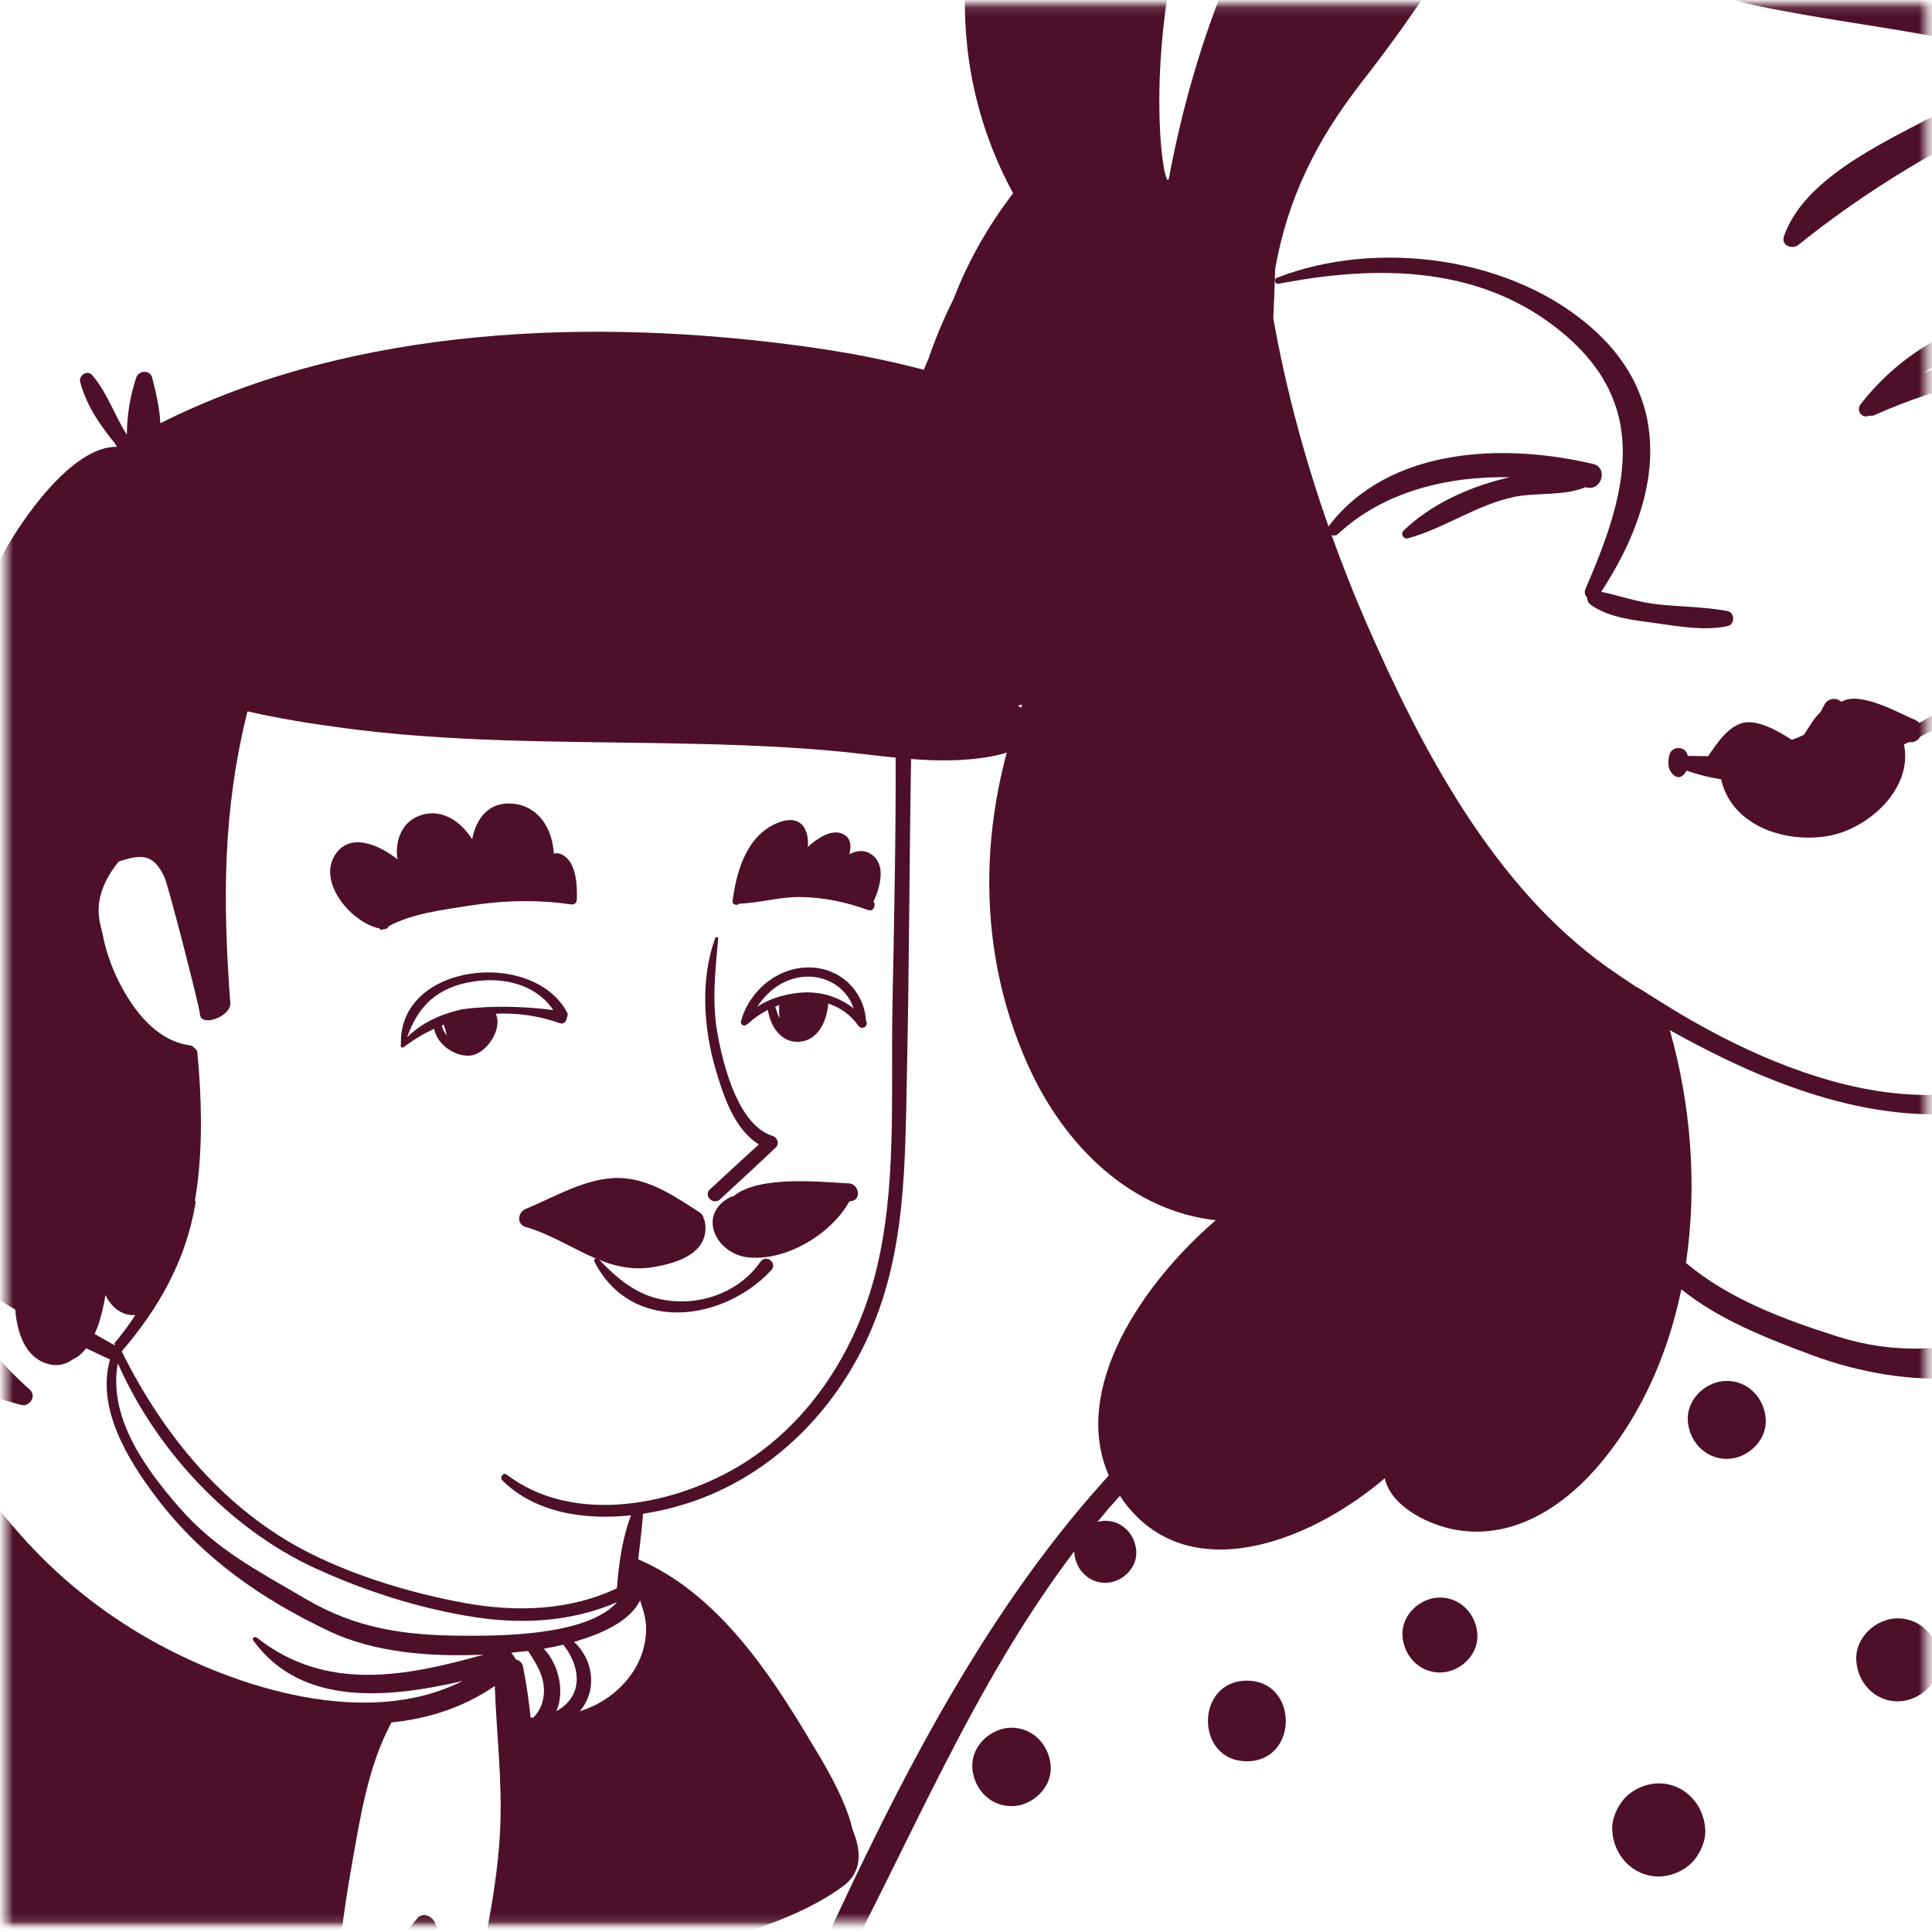 <?xml version="1.0" encoding="UTF-8" standalone="no"?>
<svg width="223px" height="223px" viewBox="0 0 223 223" version="1.1" xmlns="http://www.w3.org/2000/svg" xmlns:xlink="http://www.w3.org/1999/xlink">
    <!-- Generator: Sketch 46.2 (44496) - http://www.bohemiancoding.com/sketch -->
    <title>Partner</title>
    <desc>Created with Sketch.</desc>
    <defs>
        <polygon id="path-1" points="0.383 222.138 222.383 222.138 222.383 0.138 0.383 0.138"></polygon>
        <polygon id="path-3" points="225.352 0.724 225.352 315.499 0.18 315.499 0.18 0.724"></polygon>
        <polygon id="path-5" points="0.383 0.764 0.383 247.844 172.544 247.844 172.544 0.764"></polygon>
    </defs>
    <g id="home" stroke="none" stroke-width="1" fill="none" fill-rule="evenodd">
        <g id="Mobile-Portrait-Copy-2" transform="translate(-49, -3790)">
            <g id="gleichb.-partner" transform="translate(29, 3770)">
                <g id="Page-1" transform="translate(20, 20)">
                    <g id="Partner" transform="translate(0, 0.362)">
                        <g id="Group-18">
                            <mask id="mask-2" fill="white">
                                <use xlink:href="#path-1"></use>
                            </mask>
                            <g id="Mask"></g>
                            <g mask="url(#mask-2)">
                                <g transform="translate(0, -94)">
                                    <g id="Group-28" transform="translate(92.552, 0)">
                                        <mask id="mask-4" fill="white">
                                            <use xlink:href="#path-3"></use>
                                        </mask>
                                        <g id="Clip-27"></g>
                                        <path d="M250.31,324.225 C230.26,327.811 209.805,329.213 189.554,331.18 C168.724,333.204 147.866,335.754 126.925,336.156 C106.134,336.558 85.348,335.118 64.71,332.659 C44.139,330.208 23.848,326 3.33,323.314 C12.615,306.147 19.661,288.237 31.447,272.693 C31.447,272.714 31.442,272.733 31.442,272.754 C31.531,274.695 33.017,276.335 35.025,276.335 C36.897,276.335 38.691,274.688 38.606,272.754 C38.519,270.814 37.031,269.173 35.025,269.173 C34.718,269.173 34.417,269.231 34.123,269.313 C34.558,268.787 34.98,268.254 35.425,267.735 C35.849,267.243 36.293,266.78 36.72,266.294 C36.852,266.496 36.981,266.698 37.127,266.897 C44.528,276.99 58.492,271.765 67.28,264.268 C68.054,267.637 72.509,269.717 75.583,270.236 C82.373,271.384 88.302,267.283 92.409,262.271 C97.098,256.545 100.029,249.693 101.516,242.456 C105.798,245.933 111.411,248.119 116.403,249.983 C122.007,252.076 128.16,253.182 134.107,252.618 C135.46,256.72 137.837,260.39 141.554,263.304 C160.668,278.283 191.207,272.207 210.345,259.722 C208.913,271.579 221.057,280.773 232.84,279.479 C233.608,279.394 234.357,279.26 235.104,279.119 C242.766,292.656 246.272,309.331 250.31,324.225 M144.885,207.257 C142.706,210.485 140.502,214.407 138.578,218.695 C119.772,224.844 97.105,207.639 96.361,207.581 C95.225,206.837 94.104,206.083 93.004,205.305 C79.837,195.965 71.462,179.985 65.133,165.481 C63.698,162.194 62.372,158.822 61.141,155.395 C61.388,155.489 61.679,155.475 61.897,155.269 C67.101,150.399 74.516,148.574 81.704,148.724 C81.427,148.792 81.143,148.861 80.896,148.922 C76.787,149.945 72.485,151.939 69.442,154.903 C69.068,155.269 69.452,155.914 69.951,155.776 C74.227,154.6 77.883,151.895 82.275,150.983 C84.686,150.481 88.035,150.903 90.441,149.873 C90.486,149.885 90.531,149.892 90.576,149.905 C92.336,150.347 93.09,147.602 91.325,147.187 C81.004,144.756 67.752,145.226 60.787,154.398 C58.058,146.635 55.877,138.569 54.418,130.379 C54.512,128.476 54.581,126.563 54.635,124.651 C56.095,116.48 59.404,109.83 64.582,103.175 C67.916,98.892 71.239,94.315 74.192,89.499 C78.222,83.932 81.678,77.813 83.665,71.492 C88.143,82.904 96.551,91.542 111,94.461 C122.89,96.861 134.57,97.666 145.956,101.769 C140.419,102.342 134.829,104.788 130.141,107.275 C124.403,110.32 115.583,114.397 113.355,120.93 C113,121.974 114.327,122.472 115.029,121.906 C120.303,117.654 126.117,113.812 132.062,110.564 C138.757,106.906 144.968,106.033 152.17,104.352 C165.772,110.698 178.392,120.617 181.93,135.917 C185.457,151.173 180.906,166.319 172.056,178.88 C164.361,189.796 152.273,196.307 144.885,207.257 M100.186,212.547 C111.509,218.866 124.572,224.109 137.334,221.63 C133.802,230.416 131.635,240.358 133.185,248.951 C128.827,249.566 124.447,249.465 119.403,247.859 C113.077,245.848 106.932,243.512 102.051,239.414 C103.382,230.437 102.6,221.035 100.186,212.547 M42.386,114.124 C41.438,119.175 31.646,52.896 93.287,34.349 C101.503,33.269 109.691,32.393 118.243,33.045 C132.419,34.126 146.194,38.545 157.948,46.648 C167.588,53.294 175.156,62.608 180.625,72.896 C183.254,77.845 185.218,83.059 186.65,88.461 C186.88,90.7 186.884,92.712 186.607,94.367 C186.607,94.367 160.923,37.073 91.777,50.903 C65.434,56.172 48.313,82.512 42.386,114.124 M296.325,182.991 C294.59,158.718 291.631,141.342 280.841,119.532 C259.032,75.446 224.359,31.843 202.767,21.011 C175.346,7.255 147.44,-4.285 116.828,2.952 C115.734,3.05 114.637,3.156 113.521,3.322 C93.825,6.229 74.92,14.608 59.096,26.611 C33.142,46.298 7.127,84.097 24.384,115.94 C21.502,119.72 19.152,123.841 17.52,128.129 C16.397,130.369 15.43,132.663 14.66,134.929 C13.474,137.601 12.628,140.422 12.258,143.317 C10.755,155.088 16.85,166.007 26.529,172.248 C20.474,186.377 19.692,202.379 26.121,216.628 C30.357,226.023 38.056,233.401 47.771,234.486 C39.301,241.782 31.057,253.888 35.424,263.943 C34.828,264.61 34.229,265.277 33.642,265.951 C19.232,282.468 9.379,303.026 0.326,322.856 C0.028,323.511 0.219,324.131 0.611,324.54 C0.693,324.936 0.944,325.289 1.4,325.401 C21.706,330.309 42.751,333.164 63.469,335.743 C84.918,338.415 106.548,340.011 128.171,339.57 C149.516,339.136 170.797,336.517 192.034,334.493 C212.507,332.54 233.164,331.269 253.427,327.627 C255.152,327.317 247.07,296.744 237.699,278.504 C250.543,274.869 260.093,263.025 265.689,250.805 C266.043,251.026 266.367,251.266 266.755,251.46 C273.649,254.919 281.55,250.893 285.997,245.475 C299.368,229.179 297.722,202.541 296.325,182.991" id="Fill-26" fill="#4E1029" mask="url(#mask-4)"></path>
                                        <path d="M106.85,165.908 C107.702,165.734 107.718,164.335 106.85,164.171 C104.25,163.68 101.567,163.684 98.936,163.412 C96.576,163.168 94.486,162.426 92.268,161.94 C98.728,152.089 101.122,140.534 91.493,131.773 C82.112,123.238 66.401,121.199 54.855,125.691 C54.422,125.858 54.584,126.48 55.049,126.391 C66.482,124.179 78.496,124.24 87.907,132.139 C98.091,140.684 95.144,150.802 90.457,161.594 C90.276,162.012 90.403,162.388 90.65,162.623 C90.626,162.961 90.814,163.269 91.087,163.462 C93.207,164.967 96.133,165.229 98.643,165.575 C101.365,165.951 104.13,166.469 106.85,165.908" id="Fill-2" fill="#4E1029" mask="url(#mask-4)"></path>
                                        <path d="M135.922,170.894 C135.044,170.554 134.238,171.408 134.194,172.211 C134.175,172.557 134.232,172.886 134.32,173.21 C132.628,174.802 130.839,176.072 128.974,177.082 C128.824,176.917 128.627,176.772 128.361,176.668 C126.788,176.055 122.195,173.338 120.013,174.632 C119.92,174.574 119.83,174.527 119.736,174.468 C119.189,174.13 118.388,174.339 118.078,174.902 C117.909,175.21 117.743,175.52 117.573,175.826 C116.813,176.548 116.278,177.54 115.662,178.45 C115.232,178.666 114.758,178.855 114.277,179.031 C112.497,177.896 110.381,176.739 108.73,177.053 C107.026,177.378 105.647,179.366 104.609,180.919 C103.821,180.909 103.034,180.897 102.25,180.888 C102.238,180.839 102.236,180.79 102.222,180.743 C101.926,179.723 100.448,179.721 100.15,180.743 C99.881,181.668 99.956,182.658 100.806,183.231 C101.015,183.372 101.358,183.372 101.567,183.231 C101.827,183.055 101.994,182.832 102.123,182.59 C103.447,183.055 104.779,183.375 106.113,183.595 C107.277,188.837 113.274,190.978 118.367,190.144 C123.103,189.369 128.277,184.645 127.213,179.556 C127.406,179.467 127.602,179.385 127.793,179.294 C128.38,179.381 128.854,179.087 129.105,178.655 C131.343,177.554 133.515,176.377 135.588,175.201 C136.147,175.499 136.85,175.539 137.406,175.213 C138.183,174.761 138.677,173.486 138.068,172.691 C137.448,171.881 136.89,171.267 135.922,170.894" id="Fill-4" fill="#4E1029" mask="url(#mask-4)"></path>
                                        <path d="M148.435,134.498 C142.357,133.242 135.468,134.213 129.468,136.679 C136.299,132.173 144.259,129.782 152.675,131.13 C153.852,131.318 154.345,129.508 153.17,129.337 C141.547,127.65 129.649,130.746 122.217,140.281 C121.623,141.044 122.427,142.028 123.192,141.612 C123.368,141.66 123.568,141.657 123.783,141.561 C132.007,137.902 139.361,136.491 148.273,135.697 C148.911,135.639 149.158,134.646 148.435,134.498" id="Fill-6" fill="#4E1029" mask="url(#mask-4)"></path>
                                        <path d="M24.2,293.059 C21.833,293.059 19.564,295.14 19.674,297.586 C19.783,300.038 21.663,302.113 24.2,302.113 C26.567,302.113 28.835,300.03 28.727,297.586 C28.617,295.133 26.738,293.059 24.2,293.059" id="Fill-8" fill="#4E1029" mask="url(#mask-4)"></path>
                                        <path d="M51.367,287.629 C45.382,287.629 45.372,296.931 51.367,296.931 C57.352,296.931 57.362,287.629 51.367,287.629" id="Fill-10" fill="#4E1029" mask="url(#mask-4)"></path>
                                        <path d="M77.979,282.36 C77.874,280.015 76.077,278.031 73.651,278.031 C71.388,278.031 69.218,280.022 69.324,282.36 C69.429,284.704 71.226,286.688 73.651,286.688 C75.915,286.688 78.083,284.697 77.979,282.36" id="Fill-12" fill="#4E1029" mask="url(#mask-4)"></path>
                                        <path d="M98.907,299.484 C97.529,299.484 96.084,300.083 95.108,301.059 C94.176,301.989 93.476,303.518 93.535,304.856 C93.666,307.768 95.895,310.229 98.907,310.229 C100.285,310.229 101.732,309.63 102.706,308.654 C103.638,307.723 104.34,306.195 104.279,304.856 C104.15,301.945 101.92,299.484 98.907,299.484" id="Fill-14" fill="#4E1029" mask="url(#mask-4)"></path>
                                        <path d="M131.291,285.225 C131.175,282.628 129.186,280.431 126.498,280.431 C123.99,280.431 121.588,282.637 121.705,285.225 C121.821,287.822 123.81,290.018 126.498,290.018 C129.006,290.018 131.408,287.813 131.291,285.225" id="Fill-16" fill="#4E1029" mask="url(#mask-4)"></path>
                                        <path d="M106.76,253.026 C104.405,253.026 102.15,255.097 102.259,257.529 C102.367,259.967 104.236,262.029 106.76,262.029 C109.115,262.029 111.37,259.958 111.262,257.529 C111.153,255.089 109.284,253.026 106.76,253.026" id="Fill-24" fill="#4E1029" mask="url(#mask-4)"></path>
                                    </g>
                                    <g id="Group-51" transform="translate(0, 68)">
                                        <mask id="mask-6" fill="white">
                                            <use xlink:href="#path-5"></use>
                                        </mask>
                                        <g id="Clip-50"></g>
                                        <path d="M12.046,175.827 C12.088,175.599 12.128,175.35 12.17,175.113 C12.607,176.001 13.201,176.767 14.208,177.197 C14.698,177.405 15.17,177.465 15.62,177.427 C14.887,178.557 14.091,179.641 13.214,180.656 C13.233,180.743 13.238,180.831 13.254,180.919 C13.25,180.921 13.246,180.924 13.242,180.926 C12.47,180.486 11.698,180.048 10.926,179.61 C11.486,178.373 11.83,176.996 12.046,175.827 M36.247,206.588 C42.09,209.29 48.702,211.401 55.072,212.337 C60.56,213.143 66.146,212.773 71.239,210.561 C67.697,214.537 57.263,214.452 53.559,214.44 C46.758,214.418 41.165,213.65 35.236,210.163 C29.779,206.954 24.938,204.517 20.681,199.626 C16.737,195.095 12.462,189.22 13.599,182.989 C17.958,192.932 26.434,202.049 36.247,206.588 M73.873,210.363 C74.212,211.367 74.559,212.359 74.575,213.476 C74.607,215.765 73.792,217.838 72.342,219.577 C70.859,221.354 68.977,222.502 66.916,223.169 C69,220.733 68.476,217.179 66.264,215.147 C69.442,214.242 72.773,212.727 73.873,210.363 M62.787,220.712 C62.811,221.979 62.346,223.147 61.528,223.907 C61.434,223.906 61.34,223.897 61.245,223.893 C61.043,221.916 60.759,219.962 60.375,218.051 C60.271,217.536 59.944,217.268 59.563,217.189 C59.394,216.907 59.208,216.641 59.002,216.401 C59.663,216.341 60.317,216.276 60.956,216.204 C61.87,217.627 62.752,218.918 62.787,220.712 M65.285,222.382 C64.961,222.689 64.6,222.941 64.218,223.153 C64.35,222.851 64.457,222.529 64.532,222.183 C64.988,220.079 64.294,217.542 62.765,215.942 C63.454,215.822 64.217,215.667 65.01,215.476 C66.619,217.467 67.396,220.385 65.285,222.382 M57.739,236.6 C57.46,243.138 56.026,249.312 54.8,255.699 C54.769,255.865 54.774,256.016 54.802,256.153 C54.476,256.347 54.091,255.893 53.326,254.716 C51.962,252.618 51.152,249.934 50.243,247.626 C49.937,246.852 48.806,246.263 48.151,247.074 C46.47,249.15 44.738,251.178 42.909,253.126 C41.71,254.404 40.177,256.446 38.492,257.615 C38.941,252.027 39.619,246.463 40.6,240.941 C41.58,235.423 42.456,229.618 45.101,224.612 C45.129,224.558 45.148,224.505 45.166,224.452 C49.428,224.027 53.505,222.719 57.108,220.243 C57.307,225.704 57.974,231.1 57.739,236.6 M17.242,214.843 C11.669,211.683 6.633,207.621 2.385,202.824 C-0.092,200.028 -2.8,196.575 -4.856,192.871 C-4.787,192.61 -4.947,192.293 -5.204,192.224 C-6.576,189.633 -7.613,186.934 -8.006,184.257 C-4.596,185.658 -1.131,186.85 2.444,187.798 C3.409,188.054 4.253,186.773 3.457,186.059 C-0.165,182.81 -3.195,179.149 -5.131,174.86 C-3.684,176.492 -1.823,176.65 -0.07,175.696 C0.538,176.069 1.15,176.436 1.763,176.8 C1.987,179.65 2.984,182.229 5.324,183.006 C6.535,183.408 7.55,183.174 8.403,182.543 C8.641,182.439 8.874,182.309 9.098,182.134 C9.415,181.886 9.69,181.581 9.947,181.254 C10.859,181.701 11.776,182.135 12.701,182.55 C11.11,188.135 14.696,194.047 17.99,198.406 C23.302,205.435 30.078,210.162 38,213.918 C43.262,216.413 49.782,216.906 55.852,216.617 C46.762,219.169 37.612,220.952 29.632,214.651 C29.422,214.485 29.031,214.704 29.221,214.968 C34.791,222.709 44.974,221.616 53.388,219.667 C42.368,225.243 27.24,220.511 17.242,214.843 M127.563,77.667 C124.408,73.804 117.383,71.827 112.805,70.223 C106.397,67.978 99.721,66.569 93.003,65.643 C68.571,62.276 40.967,63.208 18.506,74.49 C18.426,72.641 17.928,70.666 17.568,69.243 C17.326,68.285 15.998,68.375 15.715,69.243 C15.009,71.401 14.652,73.585 14.641,75.807 C13.21,73.599 12.388,70.954 10.639,68.934 C10.083,68.291 9.041,68.977 9.254,69.74 C9.749,71.518 10.561,73.146 11.631,74.649 C12.107,75.317 12.62,76.059 13.201,76.725 C13.297,76.888 13.396,77.05 13.499,77.209 C8.221,77.111 2.255,86.011 0.366,89.567 C-4.496,98.719 -5.956,109.589 -7.396,119.719 C-8.796,129.572 -9.52,139.56 -8.976,149.507 C-9.019,150.786 -9.317,162.356 -8.321,168.615 C-8.68,168.837 -8.917,169.298 -8.833,169.741 C-7.732,175.519 -4.816,180.422 -0.935,184.637 C-3.558,183.807 -6.135,182.863 -8.682,181.761 C-9.346,181.473 -10.278,181.79 -10.236,182.653 C-10.081,185.844 -9.052,189.039 -7.578,192.085 C-10.217,193.28 -12.587,195.456 -14.852,197.256 C-15.276,197.592 -15.7,197.933 -16.125,198.272 C-22.016,202.672 -27.091,208.256 -31.799,213.842 C-35.492,218.224 -39.343,222.547 -41.798,227.777 C-43.399,231.186 -45.597,234.796 -42.248,237.598 C-37.755,241.357 -30.983,243.121 -25.483,244.644 C-21.699,245.692 -17.872,246.567 -14.027,247.357 C-11.172,248.092 -8.315,248.821 -5.459,249.548 C1.818,251.399 9.091,252.975 16.523,254.071 C22.986,255.024 29.626,256.274 36.183,255.924 C36.049,257.165 35.924,258.407 35.812,259.65 C35.735,260.521 36.673,261.006 37.403,260.862 C39.852,260.375 41.506,258.229 43.192,256.497 C45.103,254.533 46.916,252.483 48.664,250.375 C49.434,252.272 50.238,254.16 51.158,255.983 C51.819,257.291 52.539,259.279 54.327,259.412 C56.615,259.582 57.732,256.643 58.358,254.405 C65.193,253.965 72.196,252.477 78.805,250.74 C84.831,249.155 92.284,247.096 97.345,243.322 C99.609,241.635 99.378,239.168 98.401,236.799 C97.531,232.977 94.584,228.346 93.593,226.686 C88.729,218.53 82.738,209.513 73.639,205.604 C73.11,205.376 72.635,205.942 73.021,206.405 C73.039,206.426 73.057,206.446 73.075,206.467 C72.893,206.604 72.774,206.821 72.767,207.044 C72.583,207.184 72.446,207.391 72.433,207.673 C72.416,208.077 72.346,208.456 72.238,208.813 C72.043,208.706 71.806,208.671 71.553,208.796 C65.939,211.576 59.566,211.76 53.496,210.636 C47.58,209.542 41.24,207.651 35.85,204.957 C26.033,200.05 18.916,191.394 14.107,181.736 C14.1,181.692 14.071,181.651 14.055,181.608 C18.29,176.697 21.491,171.099 22.576,164.443 C22.591,164.353 22.556,164.27 22.5,164.207 C22.611,163.563 22.704,162.941 22.777,162.362 C23.398,157.446 23.258,152.064 22.782,147.147 C22.757,146.879 22.615,146.706 22.44,146.609 C22.312,146.448 22.136,146.322 21.918,146.294 C17.749,145.752 14.916,141.614 13.33,138.122 C12.65,136.624 12.136,135.023 11.832,133.403 C11.608,132.197 10.258,129.381 13.695,125.085 C16.273,124.225 17.728,124.126 18.992,126.914 C19.404,127.768 23.025,141.796 23.08,142.71 C23.173,144.259 26.699,142.959 26.583,141.41 C25.702,129.594 25.701,119.218 28.564,107.745 C32.173,108.577 35.858,109.156 39.458,109.643 C51.708,111.302 64.085,111.211 76.419,111.419 C82.815,111.528 89.217,111.71 95.594,112.255 C101.332,112.746 107.159,113.898 112.925,113.175 C114.941,112.922 119.793,112.209 118.999,108.963 C118.811,108.197 118.253,107.581 117.49,107.073 C119.787,106.622 121.662,105.621 122.182,103.645 C123.076,100.248 119.355,98.304 115.473,97.169 C119.484,96.334 123.226,94.524 122.547,90.395 C122.191,88.223 120.314,87.238 118.391,86.652 C117.784,86.467 117.168,86.305 116.545,86.154 C124.117,85.082 131.709,82.743 127.563,77.667" id="Fill-49" fill="#4E1029" mask="url(#mask-6)"></path>
                                        <path d="M103.375,112.346 C103.428,122.301 103.185,132.264 103.005,142.218 C102.825,152.175 103.528,162.817 101.069,172.538 C98.834,181.375 93.595,189.679 85.78,194.563 C78.083,199.374 66.229,201.773 58.482,195.837 C58.095,195.541 57.638,196.171 57.97,196.502 C63.742,202.243 74.046,201.249 81.035,198.56 C89.525,195.294 96.178,188.519 100.013,180.345 C104.581,170.61 104.451,160.215 104.679,149.685 C104.949,137.239 104.958,124.791 105.174,112.346 C105.194,111.189 103.369,111.186 103.375,112.346" id="Fill-29" fill="#4E1029" mask="url(#mask-6)"></path>
                                        <path d="M73.328,208.373 C73.626,205.641 74.05,202.933 74.237,200.136 C74.275,199.569 73.359,199.288 73.123,199.835 C71.841,202.814 71.357,206.303 71.161,209.721 C71.841,209.207 72.553,208.754 73.328,208.373" id="Fill-31" fill="#4E1029" mask="url(#mask-6)"></path>
                                        <path d="M87.758,171.295 C85.476,174.591 81.375,176.198 77.455,175.793 C73.819,175.417 71.508,173.479 69.064,170.946 C68.834,170.709 68.477,171.01 68.621,171.288 C72.927,179.653 83.506,178.17 89.013,172.263 C89.791,171.428 88.426,170.331 87.758,171.295" id="Fill-33" fill="#4E1029" mask="url(#mask-6)"></path>
                                        <path d="M89.194,156.763 C85.245,155.519 83.561,148.845 82.873,145.266 C82.132,141.413 82.556,137.833 82.894,133.964 C82.912,133.756 82.614,133.744 82.551,133.917 C80.822,138.677 81.195,144.274 82.603,149.077 C83.492,152.111 84.761,155.994 87.592,157.727 C85.697,159.447 83.822,161.189 81.941,162.925 C81.165,163.641 82.326,164.799 83.099,164.082 C85.251,162.089 87.416,160.107 89.544,158.087 C89.991,157.662 89.745,156.937 89.194,156.763" id="Fill-35" fill="#4E1029" mask="url(#mask-6)"></path>
                                        <path d="M53.024,142.208 C50.706,142.768 48.581,143.765 46.997,145.37 C48.233,141.763 50.49,139.58 54.593,138.935 C58.124,138.38 61.841,139.238 63.862,142.225 C57.515,141.41 53.074,142.147 53.024,142.208 M50.996,144 C51.073,143.969 51.152,143.945 51.23,143.915 C51.26,144.091 51.332,144.267 51.404,144.427 C51.438,144.678 51.511,144.931 51.605,145.172 C51.294,144.818 51.069,144.413 50.996,144 M65.45,142.478 C61.496,135.126 46.001,136.748 46.275,146.168 C46.181,146.373 46.376,146.683 46.601,146.509 C47.701,145.661 48.881,144.959 50.111,144.387 C50.41,146.212 52.668,147.757 54.447,147.451 C56.221,147.146 58.029,144.402 57.227,142.644 C59.707,142.529 62.219,142.886 64.617,143.74 C65.085,143.907 65.403,143.502 65.413,143.104 C65.531,142.933 65.576,142.712 65.45,142.478" id="Fill-37" fill="#4E1029" mask="url(#mask-6)"></path>
                                        <path d="M92.643,140.198 C91.014,140.291 88.885,140.81 87.37,141.872 C88.455,140.283 89.852,139.007 91.887,138.525 C94.748,137.847 97.662,139.344 98.519,142.024 C96.868,140.728 94.823,140.074 92.643,140.198 M89.475,141.824 C89.636,141.759 89.801,141.701 89.966,141.644 C89.949,141.691 89.926,141.734 89.925,141.792 C89.919,142.199 89.923,142.689 89.976,143.175 C89.773,142.747 89.617,142.29 89.5,141.873 C89.495,141.854 89.482,141.842 89.475,141.824 M99.931,143.415 C99.942,143.36 99.956,143.308 99.949,143.243 C99.593,139.876 96.91,137.369 93.494,137.304 C89.758,137.232 86.487,139.992 85.521,143.525 C85.41,143.929 85.996,144.209 86.214,143.85 C86.265,143.841 86.317,143.821 86.363,143.778 C87.032,143.156 87.804,142.627 88.633,142.206 C88.906,144.073 90.157,146.05 92.287,145.882 C94.496,145.709 95.43,143.422 95.597,141.52 C95.598,141.501 95.591,141.489 95.591,141.47 C96.934,141.906 98.152,142.73 99.074,144.026 C99.509,144.637 100.364,144.006 99.931,143.415" id="Fill-39" fill="#4E1029" mask="url(#mask-6)"></path>
                                        <path d="M100.719,124.357 C99.824,123.665 98.884,123.788 98.038,124.244 C98.302,123.213 98.209,122.214 97.108,121.827 C95.903,121.404 94.431,122.326 93.238,123.389 C93.415,121.448 92.507,119.643 90.035,120.514 C86.262,121.842 85.011,126.082 84.555,129.652 C84.501,130.073 85.104,130.214 85.339,129.942 C87.668,129.871 89.954,129.152 92.324,129.177 C95.047,129.205 97.654,129.751 100.203,130.68 C100.816,130.904 101.146,130.123 100.82,129.701 C101.557,128.165 102.291,125.573 100.719,124.357" id="Fill-41" fill="#4E1029" mask="url(#mask-6)"></path>
                                        <path d="M65.19,124.475 C64.749,124.147 64.308,124.064 63.92,124.162 C63.778,121.404 62.264,118.707 59.222,118.4 C56.423,118.118 54.932,120.156 54.501,122.51 C53.136,120.34 50.718,118.722 48.116,119.918 C46.24,120.779 45.592,122.871 45.87,124.826 C43.586,123.005 40.278,121.716 38.637,124.373 C36.666,127.564 40.592,132.136 43.782,132.8 C43.88,132.939 44.061,133.019 44.226,132.911 C44.245,132.899 44.266,132.889 44.284,132.877 C44.293,132.879 44.303,132.881 44.311,132.881 C44.601,132.901 44.784,132.749 44.869,132.544 C47.511,131.091 51.095,130.665 53.964,130.206 C57.921,129.572 61.909,129.44 65.88,130.028 C66.239,130.081 66.567,129.887 66.58,129.494 C66.63,127.966 66.564,125.501 65.19,124.475" id="Fill-43" fill="#4E1029" mask="url(#mask-6)"></path>
                                        <path d="M81.361,166.63 C81.344,166.528 81.301,166.456 81.249,166.398 C81.222,166.083 81.069,165.776 80.731,165.56 C77.96,163.775 74.985,161.71 71.557,161.607 C67.805,161.494 64.055,163.786 60.695,165.172 C59.754,165.56 59.576,166.945 60.695,167.268 C65.828,168.756 69.712,172.786 75.28,171.912 C78.251,171.446 81.968,170.246 81.361,166.63" id="Fill-45" fill="#4E1029" mask="url(#mask-6)"></path>
                                        <path d="M98.002,162.23 C95.205,162.111 87.598,161.202 84.633,163.738 C84.534,163.732 84.432,163.742 84.328,163.796 C80.385,165.811 82.621,170.39 86.389,170.774 C90.679,171.212 95.894,168.155 98.037,164.311 C98.117,164.3 98.198,164.284 98.279,164.273 C99.484,164.11 99.118,162.277 98.002,162.23" id="Fill-47" fill="#4E1029" mask="url(#mask-6)"></path>
                                    </g>
                                </g>
                            </g>
                        </g>
                    </g>
                </g>
            </g>
        </g>
    </g>
</svg>

